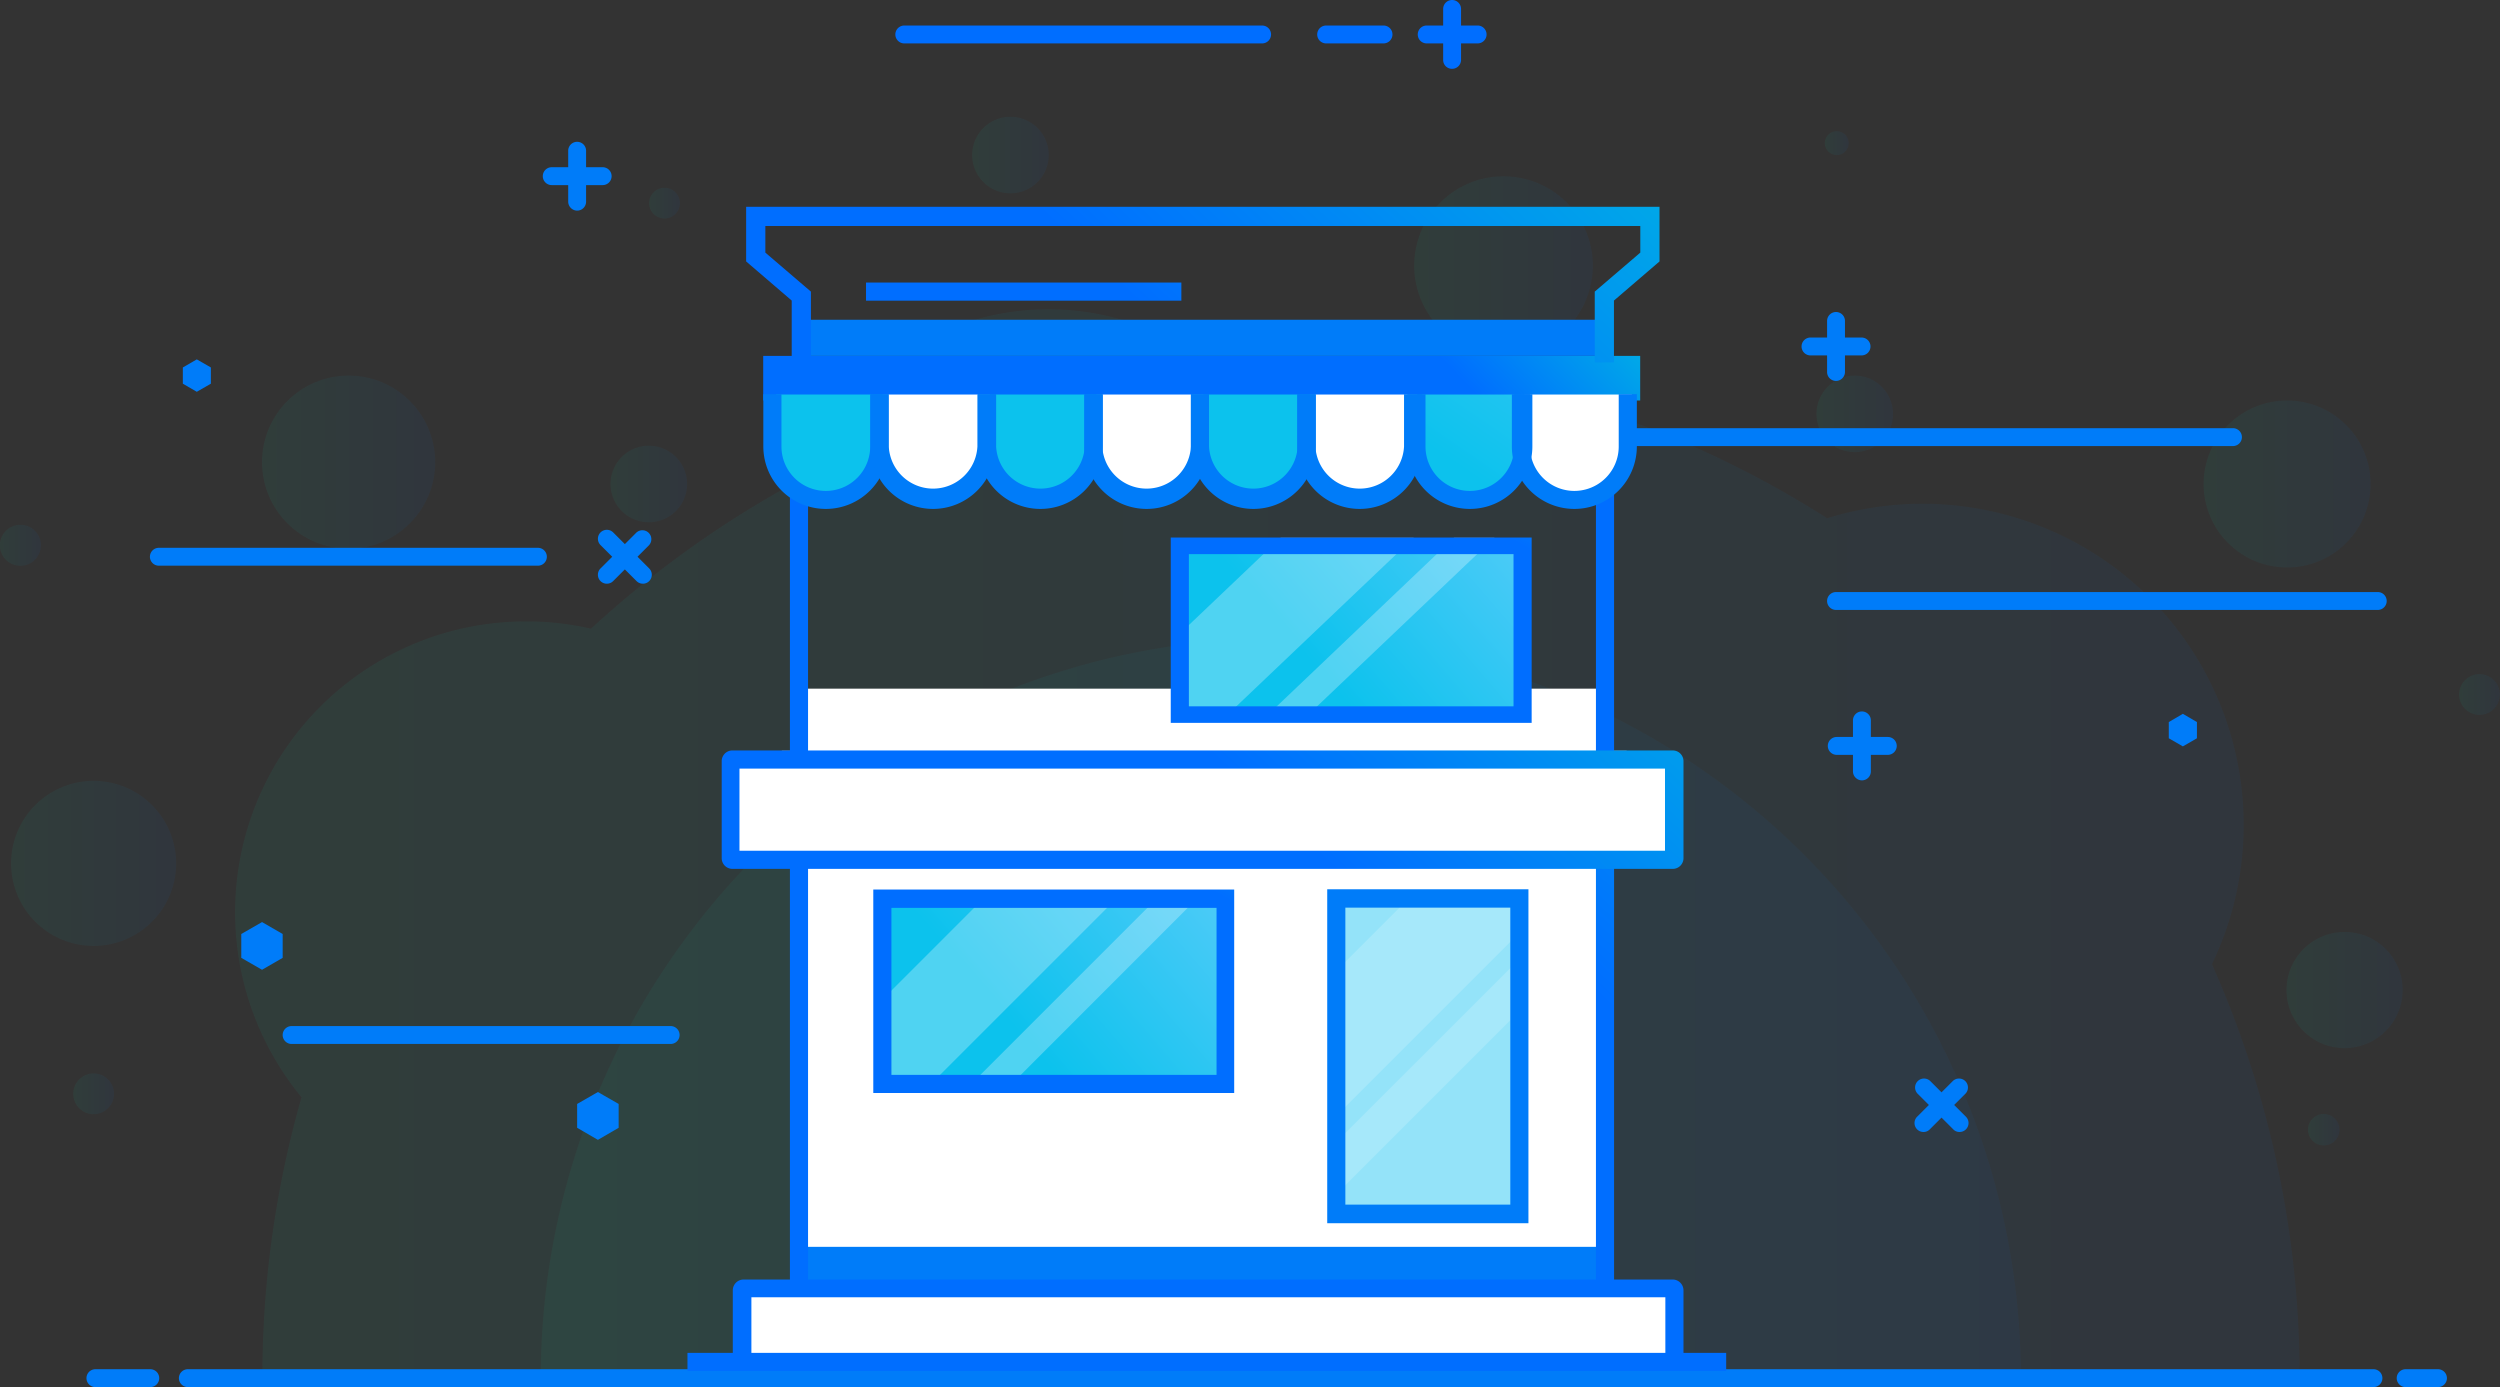 <svg xmlns="http://www.w3.org/2000/svg" xmlns:xlink="http://www.w3.org/1999/xlink" viewBox="0 0 209.61 116.3"><rect x="0" y="0" width="209.61" height="116.3" fill="#333333" stroke="none"/><defs><style>.cls-1{opacity:0.26;}.cls-2{opacity:0.2;}.cls-3{fill:url(#linear-gradient);}.cls-4{fill:url(#linear-gradient-2);}.cls-5{fill:url(#linear-gradient-3);}.cls-6{fill:url(#linear-gradient-4);}.cls-7{fill:url(#linear-gradient-5);}.cls-8{fill:url(#linear-gradient-6);}.cls-9{fill:url(#linear-gradient-7);}.cls-10{fill:url(#linear-gradient-8);}.cls-11{fill:url(#linear-gradient-9);}.cls-12{fill:url(#linear-gradient-10);}.cls-13{fill:url(#linear-gradient-11);}.cls-14{fill:url(#linear-gradient-12);}.cls-15{fill:url(#linear-gradient-13);}.cls-16{fill:url(#linear-gradient-14);}.cls-17{fill:url(#linear-gradient-15);}.cls-18{fill:url(#linear-gradient-16);}.cls-19{fill:#007cf9;}.cls-20{fill:url(#linear-gradient-17);}.cls-21{fill:url(#linear-gradient-18);}.cls-22{fill:url(#linear-gradient-19);}.cls-23{fill:#fff;}.cls-24{fill:url(#linear-gradient-20);}.cls-25{fill:url(#linear-gradient-21);}.cls-26{fill:url(#linear-gradient-22);}.cls-27{fill:url(#linear-gradient-23);}.cls-28{fill:url(#linear-gradient-24);}.cls-29{opacity:0.55;}.cls-30{opacity:0.5;}.cls-31{fill:#94e3f9;}.cls-32{opacity:0.33;}.cls-33{fill:url(#linear-gradient-25);}.cls-34{fill:url(#linear-gradient-26);}.cls-35{fill:url(#linear-gradient-27);}.cls-36{fill:url(#linear-gradient-28);}.cls-37{fill:url(#linear-gradient-29);}.cls-38{fill:url(#linear-gradient-30);}.cls-39{fill:url(#linear-gradient-31);}.cls-40{fill:url(#linear-gradient-32);}.cls-41{fill:url(#linear-gradient-33);}.cls-42{fill:url(#linear-gradient-34);}.cls-43{fill:#006eff;}</style><linearGradient id="linear-gradient" x1="19.75" y1="70.75" x2="192.81" y2="70.75" gradientUnits="userSpaceOnUse"><stop offset="0" stop-color="#00ffc6"/><stop offset="1" stop-color="#006eff"/></linearGradient><linearGradient id="linear-gradient-2" x1="45.34" y1="84.53" x2="169.44" y2="84.53" xlink:href="#linear-gradient"/><linearGradient id="linear-gradient-3" x1="191.72" y1="82.95" x2="201.45" y2="82.95" xlink:href="#linear-gradient"/><linearGradient id="linear-gradient-4" x1="118.55" y1="22.27" x2="133.54" y2="22.27" gradientTransform="translate(118.66 -105.52) rotate(76.67)" xlink:href="#linear-gradient"/><linearGradient id="linear-gradient-5" x1="51.19" y1="40.58" x2="57.61" y2="40.58" xlink:href="#linear-gradient"/><linearGradient id="linear-gradient-6" x1="152.3" y1="34.7" x2="158.72" y2="34.7" xlink:href="#linear-gradient"/><linearGradient id="linear-gradient-7" x1="81.51" y1="12.98" x2="87.93" y2="12.98" xlink:href="#linear-gradient"/><linearGradient id="linear-gradient-8" x1="193.51" y1="94.72" x2="196.15" y2="94.72" xlink:href="#linear-gradient"/><linearGradient id="linear-gradient-9" x1="153.01" y1="11.99" x2="154.99" y2="11.99" xlink:href="#linear-gradient"/><linearGradient id="linear-gradient-10" x1="54.39" y1="16.92" x2="56.96" y2="16.92" xlink:href="#linear-gradient"/><linearGradient id="linear-gradient-11" x1="0" y1="45.68" x2="3.43" y2="45.68" xlink:href="#linear-gradient"/><linearGradient id="linear-gradient-12" x1="206.18" y1="58.23" x2="209.61" y2="58.23" xlink:href="#linear-gradient"/><linearGradient id="linear-gradient-13" x1="21.97" y1="38.75" x2="36.49" y2="38.75" xlink:href="#linear-gradient"/><linearGradient id="linear-gradient-14" x1="6.14" y1="91.71" x2="9.56" y2="91.71" xlink:href="#linear-gradient"/><linearGradient id="linear-gradient-15" x1="184.68" y1="40.58" x2="198.76" y2="40.58" xlink:href="#linear-gradient"/><linearGradient id="linear-gradient-16" x1="0.93" y1="72.39" x2="14.77" y2="72.39" xlink:href="#linear-gradient"/><linearGradient id="linear-gradient-17" x1="133.93" y1="0.08" x2="112.11" y2="20.88" xlink:href="#linear-gradient"/><linearGradient id="linear-gradient-18" x1="158.8" y1="-40.13" x2="96.54" y2="26.43" xlink:href="#linear-gradient"/><linearGradient id="linear-gradient-19" x1="148.67" y1="-42.72" x2="89.84" y2="20.17" xlink:href="#linear-gradient"/><linearGradient id="linear-gradient-20" x1="160.52" y1="-9.6" x2="101.7" y2="53.28" xlink:href="#linear-gradient"/><linearGradient id="linear-gradient-21" x1="146.54" y1="-36.72" x2="96.51" y2="16.76" xlink:href="#linear-gradient"/><linearGradient id="linear-gradient-22" x1="214.13" y1="-36.72" x2="164.1" y2="16.76" xlink:href="#linear-gradient"/><linearGradient id="linear-gradient-23" x1="196.57" y1="24.12" x2="137.74" y2="87" xlink:href="#linear-gradient"/><linearGradient id="linear-gradient-24" x1="111.41" y1="63.26" x2="84.7" y2="86.25" gradientUnits="userSpaceOnUse"><stop offset="0" stop-color="#7cd1ff"/><stop offset="0.99" stop-color="#0cc2ed"/></linearGradient><linearGradient id="linear-gradient-25" x1="109" y1="46.34" x2="95.14" y2="71.02" xlink:href="#linear-gradient"/><linearGradient id="linear-gradient-26" x1="135.75" y1="33.38" x2="109.74" y2="55.77" xlink:href="#linear-gradient-24"/><linearGradient id="linear-gradient-27" x1="133.02" y1="17.72" x2="119.77" y2="41.3" xlink:href="#linear-gradient"/><linearGradient id="linear-gradient-28" x1="189.11" y1="17.14" x2="130.28" y2="80.02" xlink:href="#linear-gradient"/><linearGradient id="linear-gradient-29" x1="162.29" y1="2.19" x2="103.46" y2="65.08" xlink:href="#linear-gradient"/><linearGradient id="linear-gradient-30" x1="190.64" y1="18.57" x2="131.82" y2="81.46" xlink:href="#linear-gradient"/><linearGradient id="linear-gradient-31" x1="109.06" y1="-21.66" x2="84.72" y2="13.84" xlink:href="#linear-gradient-24"/><linearGradient id="linear-gradient-32" x1="121.24" y1="-13.31" x2="96.9" y2="22.19" xlink:href="#linear-gradient-24"/><linearGradient id="linear-gradient-33" x1="133.42" y1="-4.96" x2="109.08" y2="30.54" xlink:href="#linear-gradient-24"/><linearGradient id="linear-gradient-34" x1="145.77" y1="3.51" x2="121.43" y2="39.01" xlink:href="#linear-gradient-24"/></defs><title>Asset 1</title><g id="Layer_2" data-name="Layer 2"><g id="Store"><g class="cls-1"><g class="cls-2"><path class="cls-3" d="M192.81,115.55a85.2,85.2,0,0,0-7.35-34.71A26.93,26.93,0,0,0,153.2,43.45a85,85,0,0,0-45.81-13.32q-3.15,0-6.24.23a22,22,0,0,0-33.79,9.72A86,86,0,0,0,49.55,52.71a24.12,24.12,0,0,0-5.41-.61A24.39,24.39,0,0,0,25.28,92,85.43,85.43,0,0,0,22,115.55Z"/></g><g class="cls-2"><path class="cls-4" d="M169.44,115.55a62.05,62.05,0,0,0-124.1,0Z"/></g><g class="cls-2"><path class="cls-5" d="M201.45,83a4.87,4.87,0,1,1-4.86-4.86A4.86,4.86,0,0,1,201.45,83Z"/></g><g class="cls-2"><circle class="cls-6" cx="126.05" cy="22.27" r="7.49" transform="translate(75.33 139.79) rotate(-76.67)"/></g><g class="cls-2"><path class="cls-7" d="M57.61,40.58a3.21,3.21,0,1,1-3.21-3.21A3.21,3.21,0,0,1,57.61,40.58Z"/></g><g class="cls-2"><circle class="cls-8" cx="155.51" cy="34.7" r="3.21"/></g><g class="cls-2"><path class="cls-9" d="M87.93,13a3.21,3.21,0,1,1-3.21-3.21A3.21,3.21,0,0,1,87.93,13Z"/></g><g class="cls-2"><path class="cls-10" d="M196.15,94.72a1.32,1.32,0,1,1-1.32-1.32A1.32,1.32,0,0,1,196.15,94.72Z"/></g><g class="cls-2"><path class="cls-11" d="M155,12a1,1,0,1,1-1-1A1,1,0,0,1,155,12Z"/></g><g class="cls-2"><path class="cls-12" d="M57,16.92a1.29,1.29,0,1,1-2.57,0,1.29,1.29,0,0,1,2.57,0Z"/></g><g class="cls-2"><path class="cls-13" d="M3.43,45.68A1.72,1.72,0,1,1,1.71,44,1.71,1.71,0,0,1,3.43,45.68Z"/></g><g class="cls-2"><circle class="cls-14" cx="207.89" cy="58.23" r="1.71"/></g><g class="cls-2"><circle class="cls-15" cx="29.23" cy="38.75" r="7.26"/></g><g class="cls-2"><path class="cls-16" d="M9.56,91.71A1.71,1.71,0,1,1,7.85,90,1.71,1.71,0,0,1,9.56,91.71Z"/></g><g class="cls-2"><path class="cls-17" d="M198.76,40.58a7,7,0,1,1-7-7A7,7,0,0,1,198.76,40.58Z"/></g><g class="cls-2"><path class="cls-18" d="M14.77,72.39a6.92,6.92,0,1,1-6.92-6.92A6.92,6.92,0,0,1,14.77,72.39Z"/></g></g><path class="cls-19" d="M187.22,37.4h-51.3a.75.75,0,0,1,0-1.5h51.3a.75.75,0,0,1,0,1.5Z"/><path class="cls-19" d="M45.1,47.43H13.32a.75.75,0,0,1,0-1.5H45.1a.75.75,0,0,1,0,1.5Z"/><path class="cls-19" d="M56.23,87.53H24.45a.75.75,0,0,1,0-1.5H56.23a.75.75,0,0,1,0,1.5Z"/><path class="cls-19" d="M158.25,63.29H154a.75.75,0,0,1,0-1.5h4.28a.75.75,0,0,1,0,1.5Z"/><path class="cls-19" d="M156.11,65.43a.76.76,0,0,1-.75-.75V60.4a.75.75,0,0,1,1.5,0v4.28A.75.75,0,0,1,156.11,65.43Z"/><path class="cls-19" d="M156.08,29.8H151.8a.75.75,0,0,1,0-1.5h4.28a.75.75,0,0,1,0,1.5Z"/><path class="cls-19" d="M153.94,31.94a.75.75,0,0,1-.75-.75V26.91a.75.75,0,1,1,1.5,0v4.28A.76.76,0,0,1,153.94,31.94Z"/><path class="cls-19" d="M50.53,15.52H46.26a.75.75,0,0,1,0-1.5h4.27a.75.75,0,0,1,0,1.5Z"/><path class="cls-19" d="M48.39,17.66a.76.76,0,0,1-.75-.75V12.64a.75.75,0,0,1,1.5,0v4.27A.75.75,0,0,1,48.39,17.66Z"/><path class="cls-19" d="M161.27,94.91a.74.74,0,0,1-.53-.22.75.75,0,0,1,0-1.06l3-3a.75.75,0,0,1,1.06,1.06l-3,3A.71.71,0,0,1,161.27,94.91Z"/><path class="cls-19" d="M164.3,94.91a.71.71,0,0,1-.53-.22l-3-3a.75.75,0,0,1,1.06-1.06l3,3a.75.75,0,0,1,0,1.06A.74.74,0,0,1,164.3,94.91Z"/><path class="cls-19" d="M50.88,48.94a.74.74,0,0,1-.53-.22.75.75,0,0,1,0-1.06l3-3a.75.75,0,0,1,1.06,1.06l-3,3A.74.74,0,0,1,50.88,48.94Z"/><path class="cls-19" d="M53.9,48.94a.74.74,0,0,1-.53-.22l-3-3a.75.75,0,1,1,1.06-1.06l3,3a.75.75,0,0,1,0,1.06A.73.73,0,0,1,53.9,48.94Z"/><polygon class="cls-19" points="17.68 32.17 16.5 32.85 15.33 32.17 15.33 30.81 16.5 30.13 17.68 30.81 17.68 32.17"/><polygon class="cls-19" points="184.2 61.9 183.02 62.58 181.84 61.9 181.84 60.54 183.02 59.85 184.2 60.54 184.2 61.9"/><polygon class="cls-19" points="51.87 94.56 50.13 95.57 48.39 94.56 48.39 92.56 50.13 91.56 51.87 92.56 51.87 94.56"/><polygon class="cls-19" points="23.7 80.31 21.97 81.31 20.23 80.31 20.23 78.31 21.97 77.31 23.7 78.31 23.7 80.31"/><path class="cls-19" d="M199.36,51.14H153.94a.75.75,0,0,1,0-1.5h45.42a.75.75,0,0,1,0,1.5Z"/><path class="cls-19" d="M199,116.3H15.75a.75.75,0,0,1,0-1.5H199a.75.75,0,0,1,0,1.5Z"/><path class="cls-19" d="M204.41,116.3H201.7a.75.75,0,0,1,0-1.5h2.71a.75.75,0,0,1,0,1.5Z"/><path class="cls-19" d="M12.55,116.3H8a.75.75,0,0,1,0-1.5h4.6a.75.75,0,0,1,0,1.5Z"/><rect class="cls-20" x="63.99" y="29.84" width="73.53" height="3.74"/><rect class="cls-19" x="67.75" y="26.81" width="66.83" height="3.03"/><polygon class="cls-21" points="135.32 30.39 133.71 30.39 133.71 24.45 137.53 21.18 137.53 18.95 64.17 18.95 64.17 21.18 67.99 24.45 67.99 30.39 66.38 30.39 66.38 25.2 62.56 21.92 62.56 17.34 139.14 17.34 139.14 21.92 135.32 25.2 135.32 30.39"/><rect class="cls-22" x="72.61" y="23.69" width="26.44" height="1.52"/><rect class="cls-23" x="66.99" y="57.74" width="67.59" height="54.85"/><rect class="cls-19" x="66.99" y="104.54" width="67.59" height="8.05"/><polygon class="cls-23" points="65.55 62.95 65.55 66.17 69.16 69.27 69.16 76.42 132.78 76.42 132.78 69.27 136.38 66.17 136.38 62.95 65.55 62.95"/><path class="cls-23" d="M140,108H62.11a.15.15,0,0,0-.15.15v6h78.19v-6A.15.15,0,0,0,140,108Z"/><rect class="cls-23" x="61.27" y="63.68" width="79.12" height="8.41" rx="0.14"/><rect class="cls-24" x="66.23" y="72.76" width="1.52" height="35.25"/><rect class="cls-25" x="66.23" y="33.44" width="1.52" height="29.76"/><rect class="cls-26" x="133.81" y="33.44" width="1.52" height="29.76"/><rect class="cls-27" x="133.81" y="72.76" width="1.52" height="35.25"/><rect class="cls-28" x="73.98" y="75.34" width="28.74" height="15.54"/><g class="cls-29"><g class="cls-30"><polygon class="cls-23" points="82.45 75.34 73.98 83.81 73.98 90.88 78.06 90.88 93.6 75.34 82.45 75.34"/></g><g class="cls-30"><polygon class="cls-23" points="100.36 75.34 96.98 75.34 81.44 90.88 84.83 90.88 100.36 75.34"/></g></g><rect class="cls-31" x="112.04" y="75.34" width="15.35" height="26.46"/><g class="cls-32"><g class="cls-30"><polygon class="cls-23" points="112.04 93.56 127.39 78.21 127.39 75.34 118.1 75.34 112.04 81.4 112.04 93.56"/></g><g class="cls-30"><polygon class="cls-23" points="127.39 84.78 127.39 80.41 112.04 95.75 112.04 100.13 127.39 84.78"/></g></g><path class="cls-33" d="M103.48,91.64H73.22V74.58h30.26ZM74.74,90.12H102v-14H74.74Z"/><rect class="cls-34" x="98.92" y="45.58" width="28.74" height="14.27"/><g class="cls-29"><g class="cls-30"><polygon class="cls-23" points="107.39 45.07 98.92 53.13 98.92 59.85 103 59.85 118.54 45.07 107.39 45.07"/></g><g class="cls-30"><polygon class="cls-23" points="125.31 45.07 121.92 45.07 106.39 59.85 109.77 59.85 125.31 45.07"/></g></g><path class="cls-35" d="M128.42,60.61H98.16V45.07h30.26ZM99.68,59.22H126.9V46.46H99.68Z"/><path class="cls-19" d="M128.15,102.56H111.28v-28h16.87ZM112.8,101h13.83V76.1H112.8Z"/><path class="cls-36" d="M141.15,114.19h-1.52v-5.42H63v5.42H61.44v-6a.91.91,0,0,1,.91-.91h77.89a.91.91,0,0,1,.91.91Z"/><path class="cls-37" d="M140.25,72.85H61.41a.9.9,0,0,1-.9-.9V63.82a.9.9,0,0,1,.9-.9h78.84a.9.9,0,0,1,.9.9V72A.9.9,0,0,1,140.25,72.85ZM62,71.33h77.6V64.44H62Z"/><rect class="cls-38" x="57.64" y="113.43" width="87.09" height="1.52"/><path class="cls-39" d="M65.07,33.08v4.39a4.48,4.48,0,1,0,9,0V33.08Z"/><path class="cls-23" d="M74,33.08v4.39a4.48,4.48,0,1,0,9,0V33.08Z"/><path class="cls-40" d="M83,33.08v4.39a4.48,4.48,0,1,0,9,0V33.08Z"/><path class="cls-23" d="M91.92,33.08v4.39a4.48,4.48,0,1,0,9,0V33.08Z"/><path class="cls-41" d="M100.88,33.08v4.39a4.48,4.48,0,1,0,9,0V33.08Z"/><path class="cls-23" d="M109.83,33.08v4.39a4.48,4.48,0,1,0,9,0V33.08Z"/><path class="cls-42" d="M119,33.08v4.39a4.48,4.48,0,1,0,8.95,0V33.08Z"/><path class="cls-23" d="M127.82,33.08v4.39a4.48,4.48,0,1,0,9,0V33.08Z"/><path class="cls-19" d="M69.28,42.67A5.24,5.24,0,0,1,64,37.44V33.05h1.52v4.39a3.72,3.72,0,0,0,7.44,0V33.05h1.52v4.39A5.24,5.24,0,0,1,69.28,42.67Z"/><path class="cls-19" d="M78.23,42.67A5.23,5.23,0,0,1,73,37.44V33.05h1.52v4.39a3.72,3.72,0,0,0,7.43,0V33.05h1.52v4.39A5.24,5.24,0,0,1,78.23,42.67Z"/><path class="cls-19" d="M87.18,42.67A5.23,5.23,0,0,1,82,37.44V33.05h1.52v4.39a3.72,3.72,0,0,0,7.43,0V33.05h1.52v4.39A5.24,5.24,0,0,1,87.18,42.67Z"/><path class="cls-19" d="M96.14,42.67a5.24,5.24,0,0,1-5.24-5.23V33.05h1.52v4.39a3.72,3.72,0,0,0,7.43,0V33.05h1.52v4.39A5.23,5.23,0,0,1,96.14,42.67Z"/><path class="cls-19" d="M105.09,42.67a5.24,5.24,0,0,1-5.24-5.23V33.05h1.52v4.39a3.72,3.72,0,0,0,7.43,0V33.05h1.53v4.39A5.24,5.24,0,0,1,105.09,42.67Z"/><path class="cls-19" d="M114,42.67a5.24,5.24,0,0,1-5.24-5.23V33.05h1.53v4.39a3.72,3.72,0,0,0,7.43,0V33.05h1.52v4.39A5.24,5.24,0,0,1,114,42.67Z"/><path class="cls-19" d="M123.25,42.67A5.24,5.24,0,0,1,118,37.44V33.05h1.52v4.39a3.72,3.72,0,0,0,7.44,0V33.05h1.52v4.39A5.24,5.24,0,0,1,123.25,42.67Z"/><path class="cls-19" d="M132,42.67a5.24,5.24,0,0,1-5.24-5.23V33.05h1.52v4.39a3.72,3.72,0,0,0,7.44,0V33.05h1.52v4.39A5.24,5.24,0,0,1,132,42.67Z"/><path class="cls-43" d="M123.89,3.64h-4.27a.75.75,0,0,1,0-1.5h4.27a.75.75,0,0,1,0,1.5Z"/><path class="cls-43" d="M121.76,5.77A.74.74,0,0,1,121,5V.75a.75.75,0,0,1,1.5,0V5A.75.75,0,0,1,121.76,5.77Z"/><path class="cls-43" d="M105.82,3.64h-30a.75.75,0,0,1,0-1.5h30a.75.75,0,0,1,0,1.5Z"/><path class="cls-43" d="M116,3.64h-4.81a.75.75,0,0,1,0-1.5H116a.75.75,0,0,1,0,1.5Z"/></g></g></svg>